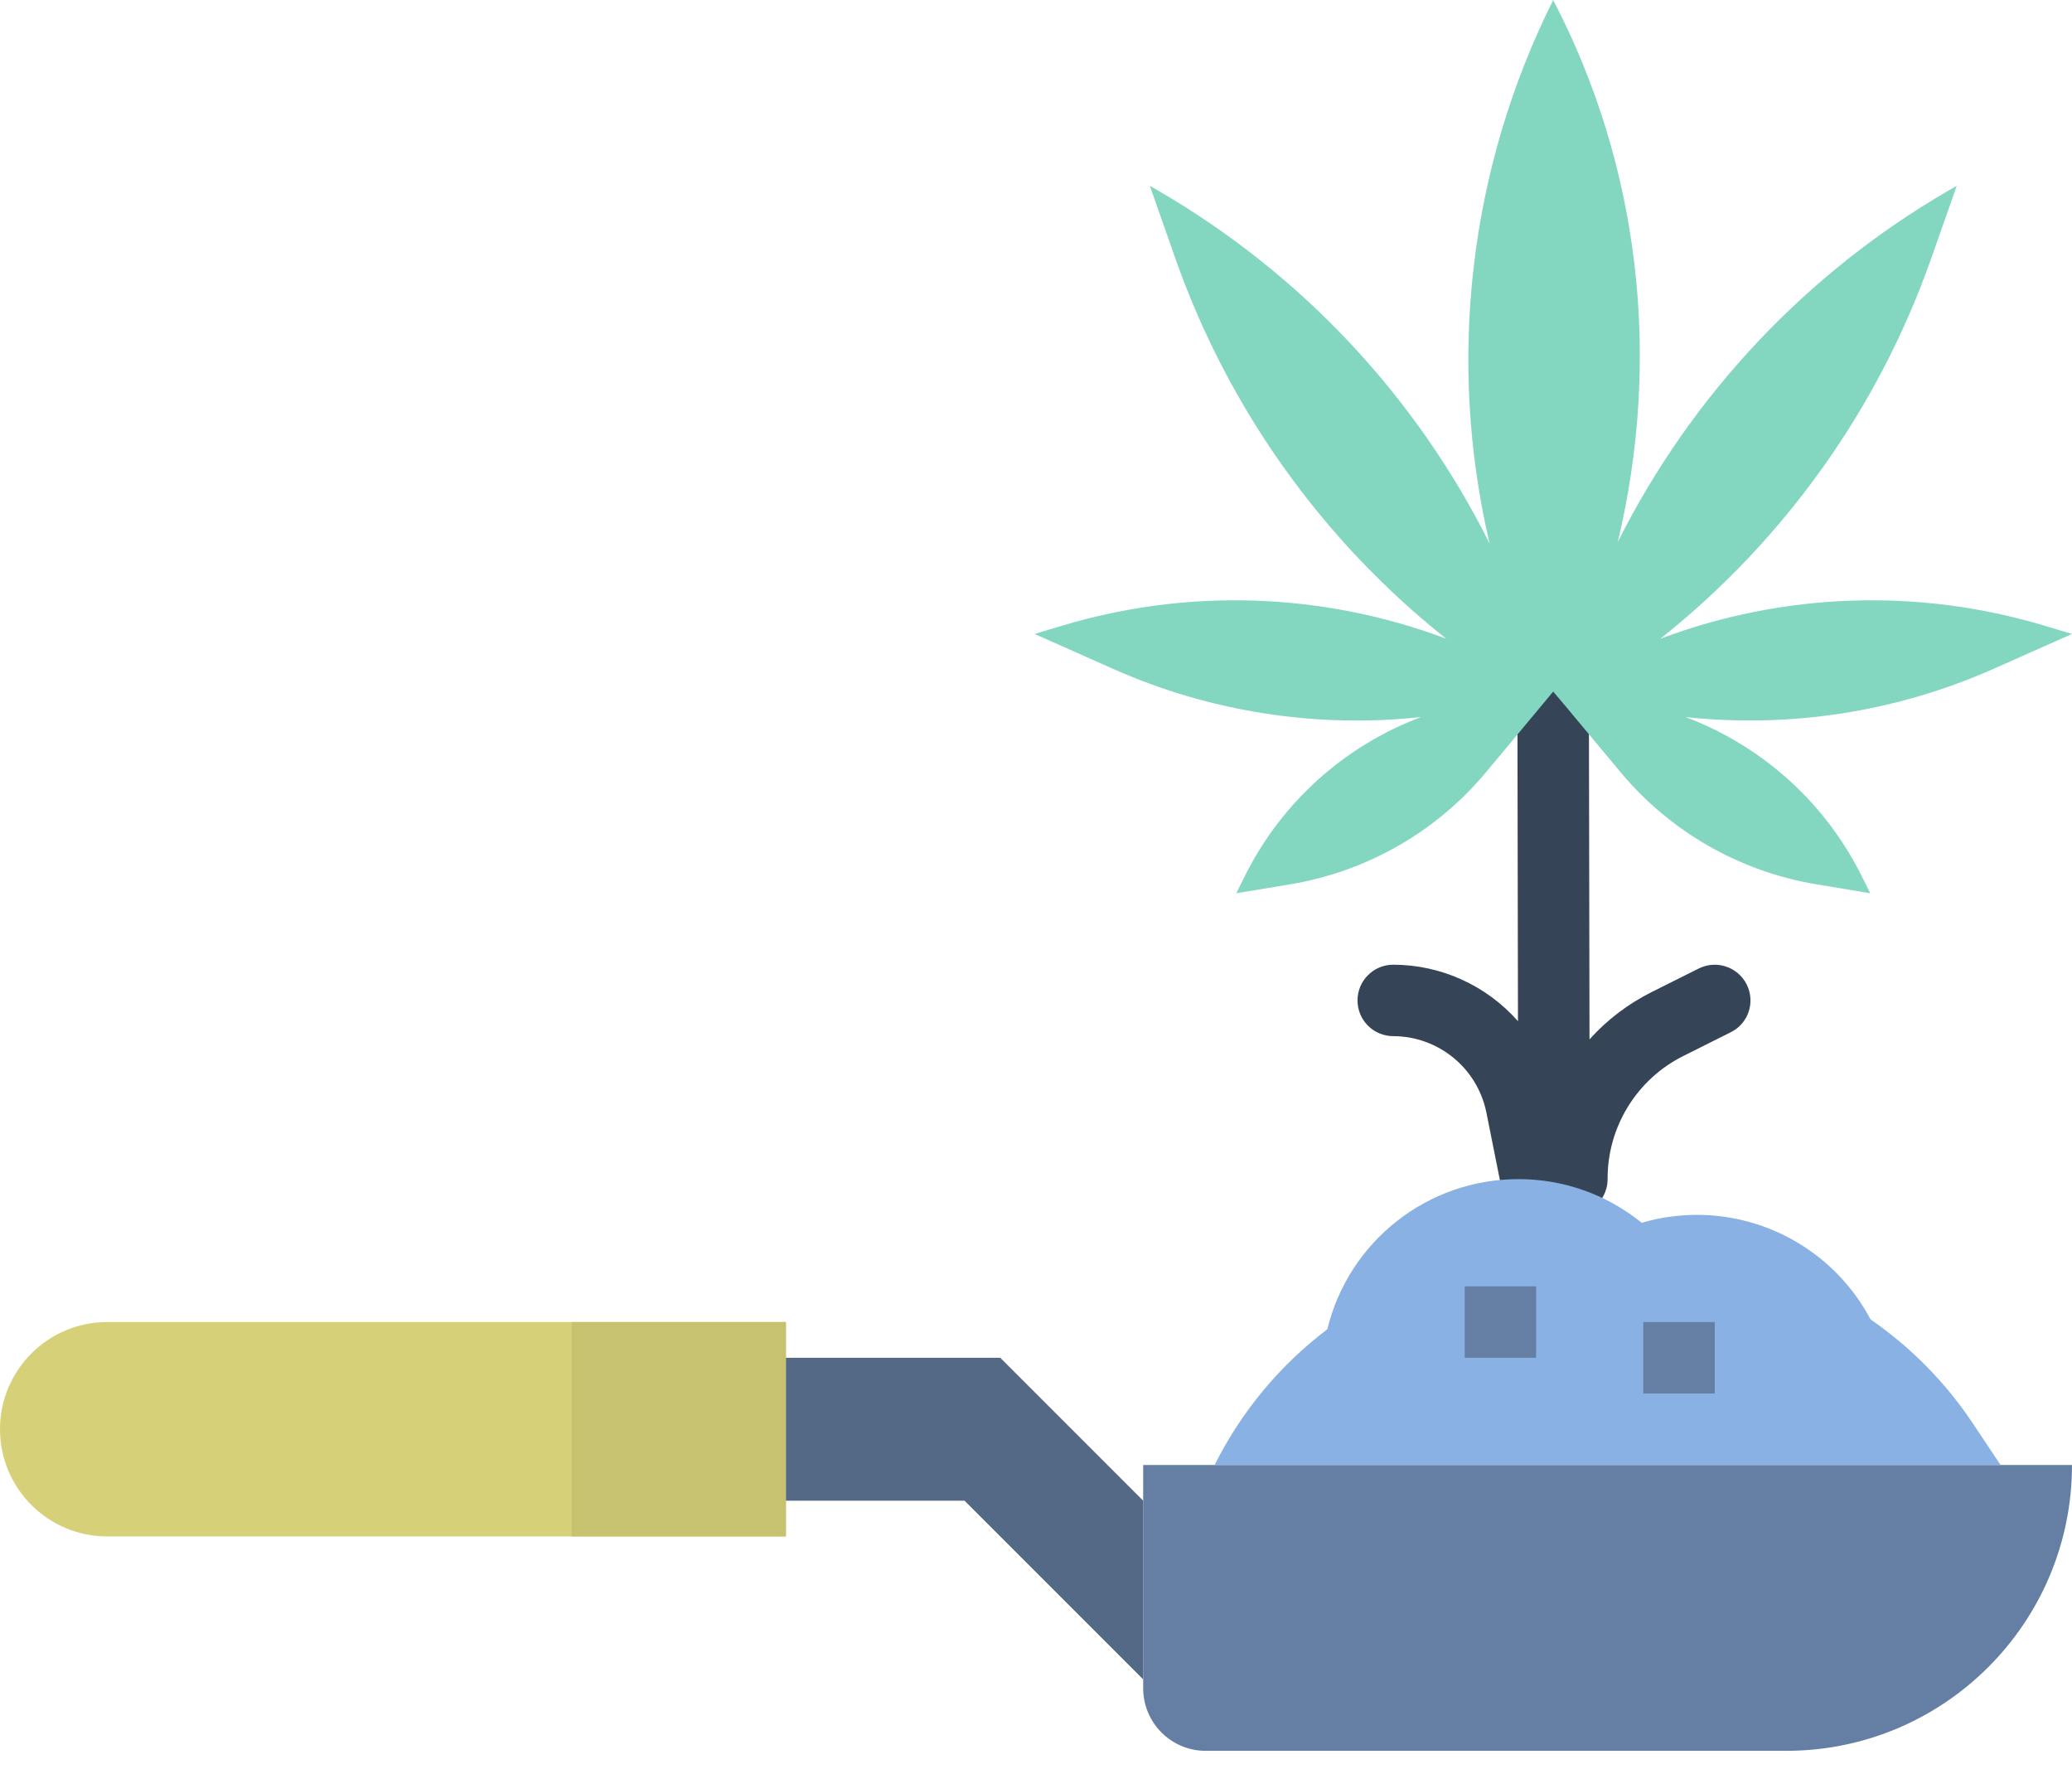 <svg width="82" height="70" viewBox="0 0 82 70" fill="none" xmlns="http://www.w3.org/2000/svg">
<g clip-path="url(#clip0)">
<path d="M69.126 38.953C68.776 38.255 67.927 37.973 67.229 38.321L65.368 39.252C64.437 39.717 63.601 40.351 62.905 41.126L62.882 28.274C62.88 27.495 62.248 26.862 61.468 26.862H61.465C60.684 26.864 60.053 27.498 60.053 28.278L60.074 40.406C58.824 38.989 57.027 38.174 55.138 38.171C54.357 38.171 53.724 38.803 53.724 39.584C53.724 40.366 54.357 40.998 55.138 40.998C56.928 41.002 58.469 42.265 58.824 44.02L59.406 46.929C59.538 47.59 60.118 48.065 60.791 48.065C60.885 48.065 60.979 48.057 61.071 48.037C61.095 48.032 61.122 48.025 61.147 48.018C61.261 48.048 61.38 48.064 61.5 48.064H61.502C61.62 48.064 61.739 48.048 61.853 48.018C62.606 48.216 63.377 47.767 63.575 47.014C63.606 46.895 63.622 46.774 63.621 46.65C63.614 44.584 64.782 42.693 66.632 41.776L68.493 40.844C69.193 40.502 69.475 39.652 69.126 38.953Z" fill="#354457"/>
<path d="M4.241 52.31H31.103V60.793H4.241C1.9 60.793 0 58.893 0 56.552C0 54.21 1.9 52.31 4.241 52.31Z" fill="#D6D178"/>
<path d="M22.621 52.31H31.103V60.793H22.621V52.31Z" fill="#C7C270"/>
<path d="M45.242 57.966H82C82 64.213 76.937 69.276 70.69 69.276H47.716C46.349 69.276 45.242 68.168 45.242 66.802V57.966Z" fill="#647FA3"/>
<path d="M31.104 53.724H39.586L45.241 59.379V66.448L38.172 59.379H31.104V53.724Z" fill="#546985"/>
<path d="M78.073 56.316C76.997 54.701 75.624 53.307 74.026 52.204C72.678 49.659 70.034 48.069 67.155 48.069C66.416 48.069 65.679 48.175 64.971 48.382C63.589 47.261 61.864 46.651 60.086 46.655C56.499 46.655 53.376 49.11 52.529 52.596C50.649 54.019 49.124 55.855 48.069 57.965H79.172L78.073 56.316Z" fill="#8AB1E3"/>
<path d="M57.966 50.897H60.793V53.724H57.966V50.897Z" fill="#647FA3"/>
<path d="M65.034 52.31H67.862V55.138H65.034V52.31Z" fill="#647FA3"/>
<path d="M78.899 26.463L82 25.084L80.901 24.754C75.917 23.259 70.58 23.442 65.71 25.273C70.632 21.362 74.35 16.142 76.433 10.211L77.439 7.352L77.094 7.551C71.478 10.812 66.934 15.642 64.024 21.447C65.763 14.168 64.899 6.586 61.468 0.002C58.142 6.655 57.252 14.265 58.952 21.509C56.043 15.677 51.487 10.824 45.849 7.551L45.505 7.352L46.51 10.211C48.594 16.142 52.312 21.364 57.234 25.273C52.364 23.442 47.028 23.259 42.043 24.754L40.944 25.084L44.045 26.463C47.869 28.163 52.075 28.822 56.237 28.373C53.21 29.509 50.722 31.748 49.276 34.641L48.925 35.345L51.072 34.988C54.101 34.482 56.849 32.908 58.814 30.549L60.97 27.963L61.468 27.364L61.975 27.963L64.13 30.549C66.095 32.908 68.843 34.482 71.872 34.988L74.017 35.345L73.666 34.641C72.219 31.748 69.732 29.509 66.705 28.373C70.867 28.82 75.073 28.161 78.899 26.463Z" fill="#83D7C0"/>
</g>
<defs>
<clipPath id="clip0">
<rect width="82" height="69.276" fill="white"/>
</clipPath>
</defs>
</svg>
